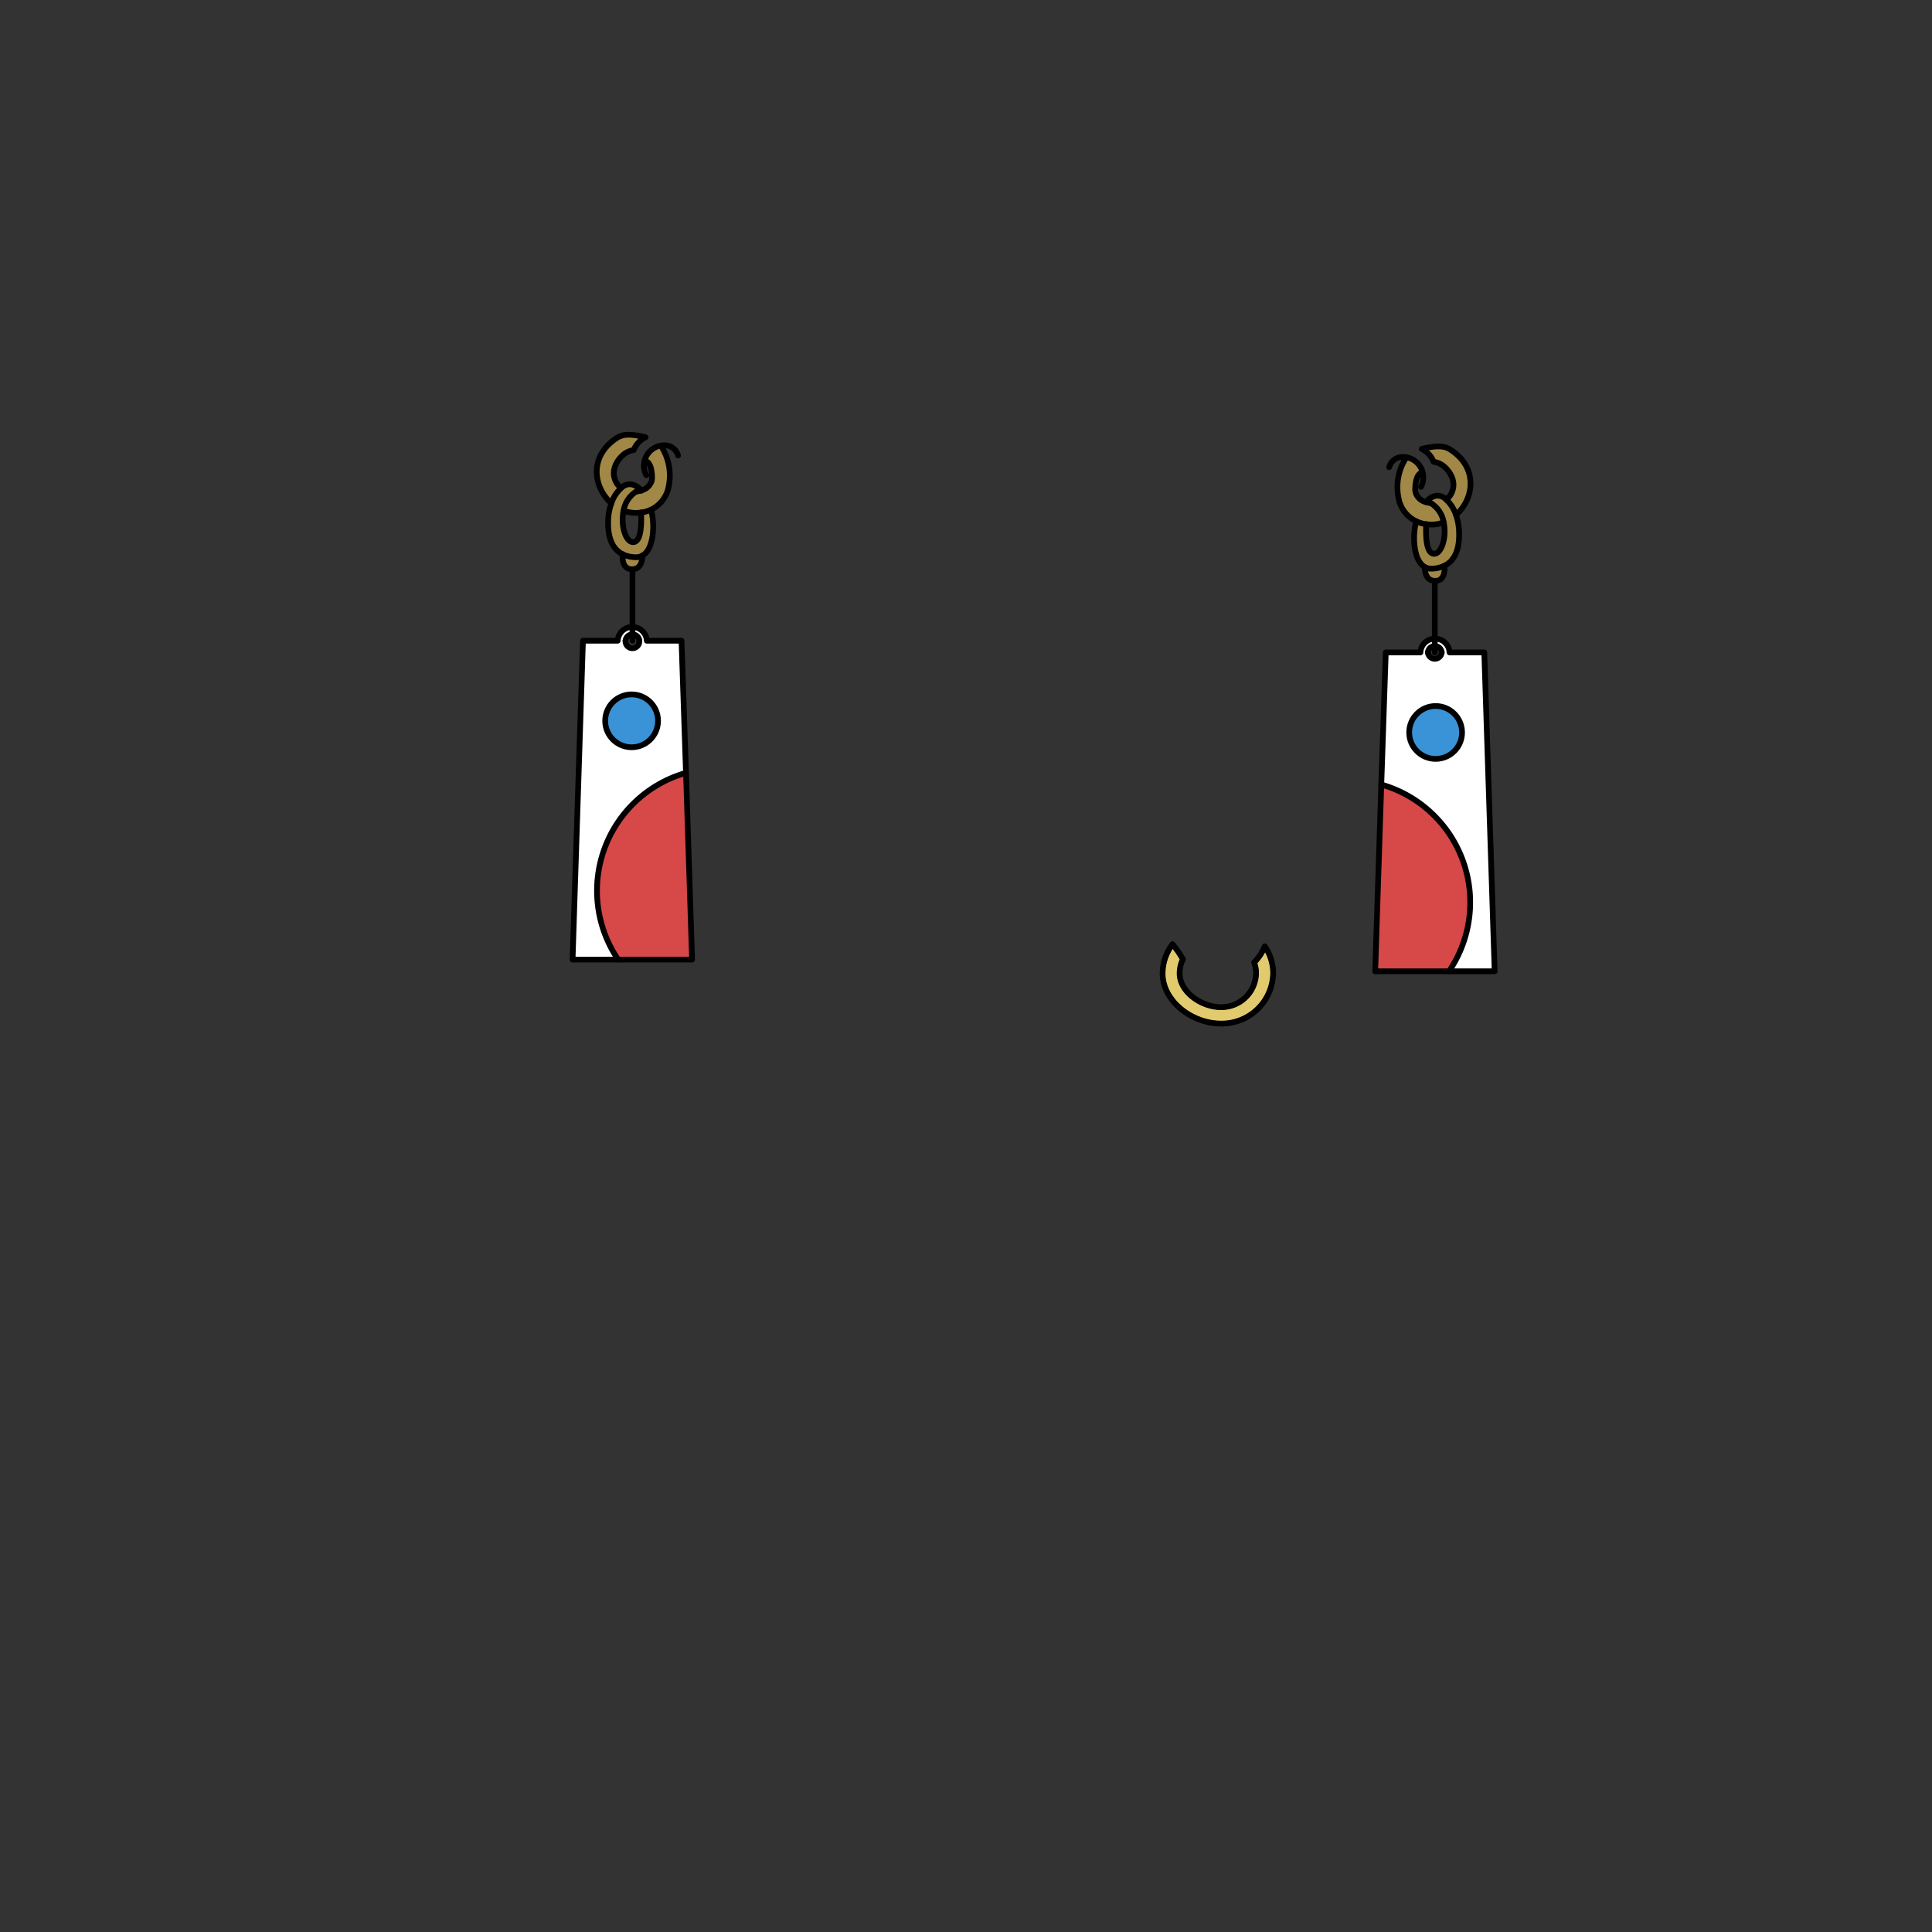 <svg id="jewelries" xmlns="http://www.w3.org/2000/svg" viewBox="0 0 432 432">
  <rect x="0" y="0" width="432" height="432" fill="#333333" stroke="none"/>
  <defs>
    <style>.BUNTAI_BEAR_JEWELRY_BEAR_JEWELRY_13_cls-1{fill:#e2cb6e;stroke-width:1.12px;}.BUNTAI_BEAR_JEWELRY_BEAR_JEWELRY_13_cls-1,.BUNTAI_BEAR_JEWELRY_BEAR_JEWELRY_13_cls-2,.BUNTAI_BEAR_JEWELRY_BEAR_JEWELRY_13_cls-6{stroke:#000;stroke-linecap:round;stroke-linejoin:round;}.BUNTAI_BEAR_JEWELRY_BEAR_JEWELRY_13_cls-2,.BUNTAI_BEAR_JEWELRY_BEAR_JEWELRY_13_cls-6{fill:none;}.BUNTAI_BEAR_JEWELRY_BEAR_JEWELRY_13_cls-2{stroke-width:1.28px;}.BUNTAI_BEAR_JEWELRY_BEAR_JEWELRY_13_cls-3{fill:#d64948;}.BUNTAI_BEAR_JEWELRY_BEAR_JEWELRY_13_cls-4{fill:#3993d6;}.BUNTAI_BEAR_JEWELRY_BEAR_JEWELRY_13_cls-5{fill:#fff;}.BUNTAI_BEAR_JEWELRY_BEAR_JEWELRY_13_cls-6{stroke-width:1.28px;}.BUNTAI_BEAR_JEWELRY_BEAR_JEWELRY_13_cls-7{fill:#a18847;}</style>
  </defs>
  <path class="BUNTAI_BEAR_JEWELRY_BEAR_JEWELRY_13_cls-1" d="M282.81,211.6a11,11,0,0,1-2.38,3.61,6.83,6.83,0,0,1,.43,2.43A7.74,7.74,0,0,1,273,225.2c-4.36,0-9.23-3.39-9.23-7.56a7.21,7.21,0,0,1,.74-3.17,3.26,3.26,0,0,1-.22-.34,22.9,22.9,0,0,0-2.11-3,10.84,10.84,0,0,0-2.22,6.54c0,6.18,6.57,11.2,13,11.2a11.48,11.48,0,0,0,11.72-11.2A10.73,10.73,0,0,0,282.81,211.6Z" />
  <path class="BUNTAI_BEAR_JEWELRY_BEAR_JEWELRY_13_cls-2" d="M282.81,211.6a11,11,0,0,1-2.38,3.61,6.83,6.83,0,0,1,.43,2.43A7.74,7.74,0,0,1,273,225.2c-4.36,0-9.23-3.39-9.23-7.56a7.21,7.21,0,0,1,.74-3.17,3.26,3.26,0,0,1-.22-.34,22.9,22.9,0,0,0-2.11-3,10.84,10.84,0,0,0-2.22,6.54c0,6.18,6.57,11.2,13,11.2a11.48,11.48,0,0,0,11.72-11.2A10.73,10.73,0,0,0,282.81,211.6Z" />
  <path class="BUNTAI_BEAR_JEWELRY_BEAR_JEWELRY_13_cls-3" d="M153.39,172.81l1.36,41.76H138.22a27.42,27.42,0,0,1,15.17-41.76Z" />
  <circle class="BUNTAI_BEAR_JEWELRY_BEAR_JEWELRY_13_cls-4" cx="141.23" cy="161.18" r="5.91" />
  <path class="BUNTAI_BEAR_JEWELRY_BEAR_JEWELRY_13_cls-5" d="M143,143.28h0a1.55,1.55,0,0,0-3.09,0h0a1.55,1.55,0,1,0,3.09,0Zm1.71,0h7.76l1,29.54a27.42,27.42,0,0,0-15.17,41.76H128.07l2.32-71.3h7.77a3.26,3.26,0,0,1,6.51,0Zm2.47,17.91a5.91,5.91,0,1,0-5.91,5.91A5.9,5.9,0,0,0,147.14,161.18Z" />
  <polyline class="BUNTAI_BEAR_JEWELRY_BEAR_JEWELRY_13_cls-6" points="141.42 127.09 141.42 140.02 141.42 141.73 141.42 143.28" />
  <path class="BUNTAI_BEAR_JEWELRY_BEAR_JEWELRY_13_cls-6" d="M153.39,172.81l-1-29.54h-7.76a3.26,3.26,0,0,0-6.51,0h-7.77l-2.32,71.3h10.15" />
  <path class="BUNTAI_BEAR_JEWELRY_BEAR_JEWELRY_13_cls-6" d="M139.87,143.27a1.55,1.55,0,0,1,3.09,0" />
  <path class="BUNTAI_BEAR_JEWELRY_BEAR_JEWELRY_13_cls-6" d="M139.87,143.27h0a1.55,1.55,0,1,0,3.09,0h0" />
  <path class="BUNTAI_BEAR_JEWELRY_BEAR_JEWELRY_13_cls-6" d="M153.39,172.81h0l1.36,41.76H138.22a27.42,27.42,0,0,1,15.17-41.76Z" />
  <circle class="BUNTAI_BEAR_JEWELRY_BEAR_JEWELRY_13_cls-6" cx="141.23" cy="161.18" r="5.91" />
  <path class="BUNTAI_BEAR_JEWELRY_BEAR_JEWELRY_13_cls-7" d="M141.29,127.29c-2.48,0-2.07-3.39-2.07-3.39h0a6.85,6.85,0,0,0,3,.64,2.78,2.78,0,0,0,1.37-.34C143.63,124.4,143.68,127.29,141.29,127.29Z" />
  <path class="BUNTAI_BEAR_JEWELRY_BEAR_JEWELRY_13_cls-7" d="M145.56,114c.91,3,.71,8.8-1.93,10.25a2.78,2.78,0,0,1-1.37.34,6.85,6.85,0,0,1-3-.64c-2.27-1.11-3.42-3.68-3.27-7.59a12.19,12.19,0,0,1,.71-3.81,8,8,0,0,1,2.21-3.44,2.81,2.81,0,0,1,2-.84,3.45,3.45,0,0,1,2.47,1.46,5.63,5.63,0,0,1-1.1.2h-.06a6.29,6.29,0,0,0-2.77,4.28c-.7,3.32.46,7,2.14,7,1.87,0,1.89-4.33,1.77-6.62l.14,0A8.44,8.44,0,0,0,145.56,114Z" />
  <path class="BUNTAI_BEAR_JEWELRY_BEAR_JEWELRY_13_cls-7" d="M138.18,97.77c.95-.38,5-.71,5-.24.1.63-1.33,2.39-1.23,2.76a13.3,13.3,0,0,0-2.92,1.67s-3,2.63-1.3,5.88a3.41,3.41,0,0,0,1.1,1.22,8,8,0,0,0-2.21,3.44C132.63,108.94,131.55,101.86,138.18,97.77Z" />
  <path class="BUNTAI_BEAR_JEWELRY_BEAR_JEWELRY_13_cls-7" d="M149.53,108.59a7.16,7.16,0,0,1-4,5.36,7.77,7.77,0,0,1-2.06.62l-.15,0a7.56,7.56,0,0,1-3.91-.41,6.28,6.28,0,0,1,2.77-4.28h.07a4.9,4.9,0,0,0,1.09-.22,3.23,3.23,0,0,0,2.31-2,2.67,2.67,0,0,0,.13-.86c0-3.52-1.39-3.69-1.39-3.69s-.07-.19-.16-.48a4.52,4.52,0,0,1,3.52-3A12,12,0,0,1,149.53,108.59Z" />
  <path class="BUNTAI_BEAR_JEWELRY_BEAR_JEWELRY_13_cls-6" d="M136.66,112.5c-4-3.56-5.11-10.64,1.52-14.73.89-.43,2-1,6.17,0a5.35,5.35,0,0,0-2.66,2.87,4.59,4.59,0,0,0-2.62,1.32s-3,2.63-1.3,5.88a3.41,3.41,0,0,0,1.1,1.22" />
  <path class="BUNTAI_BEAR_JEWELRY_BEAR_JEWELRY_13_cls-6" d="M139.43,114.18a7.56,7.56,0,0,0,3.91.41l.15,0a7.77,7.77,0,0,0,2.06-.62,7.16,7.16,0,0,0,4-5.36,12,12,0,0,0-1.76-8.91" />
  <path class="BUNTAI_BEAR_JEWELRY_BEAR_JEWELRY_13_cls-6" d="M144.25,102.64c.09.29.16.48.16.48s1.35.17,1.39,3.69a2.67,2.67,0,0,1-.13.86,3.23,3.23,0,0,1-2.31,2,4.9,4.9,0,0,1-1.09.22" />
  <path class="BUNTAI_BEAR_JEWELRY_BEAR_JEWELRY_13_cls-6" d="M145.56,114c.91,3,.71,8.8-1.93,10.25a2.78,2.78,0,0,1-1.37.34,6.85,6.85,0,0,1-3-.64c-2.27-1.11-3.42-3.68-3.27-7.59a12.19,12.19,0,0,1,.71-3.81,8,8,0,0,1,2.21-3.44,2.81,2.81,0,0,1,2-.84,3.45,3.45,0,0,1,2.47,1.46" />
  <path class="BUNTAI_BEAR_JEWELRY_BEAR_JEWELRY_13_cls-6" d="M143.34,114.6c.12,2.29.1,6.62-1.77,6.62-1.68,0-2.84-3.72-2.14-7a6.29,6.29,0,0,1,2.77-4.28h.06" />
  <path class="BUNTAI_BEAR_JEWELRY_BEAR_JEWELRY_13_cls-6" d="M139.22,123.9s-.41,3.39,2.07,3.39,2.34-2.89,2.34-3.09h0" />
  <path class="BUNTAI_BEAR_JEWELRY_BEAR_JEWELRY_13_cls-6" d="M144.51,106.26a4.54,4.54,0,0,1-.52-2.11,4.44,4.44,0,0,1,.26-1.51,4.52,4.52,0,0,1,3.52-3,3.8,3.8,0,0,1,.77-.07,3.08,3.08,0,0,1,3.07,2.28" />
  <path class="BUNTAI_BEAR_JEWELRY_BEAR_JEWELRY_13_cls-3" d="M308.85,175.42l-1.36,41.76H324a27.4,27.4,0,0,0-15.16-41.76Z" />
  <circle class="BUNTAI_BEAR_JEWELRY_BEAR_JEWELRY_13_cls-4" cx="321.01" cy="163.78" r="5.91" />
  <path class="BUNTAI_BEAR_JEWELRY_BEAR_JEWELRY_13_cls-5" d="M320.82,147.43a1.54,1.54,0,0,0,1.55-1.54h0a1.55,1.55,0,0,0-3.09,0h0A1.54,1.54,0,0,0,320.82,147.43Zm0-4.8a3.26,3.26,0,0,1,3.26,3.25h7.77l2.32,71.3H324a27.4,27.4,0,0,0-15.16-41.76l1-29.54h7.75A3.26,3.26,0,0,1,320.82,142.63Zm.19,27.06a5.91,5.91,0,1,0-5.91-5.91A5.91,5.91,0,0,0,321,169.69Z" />
  <polyline class="BUNTAI_BEAR_JEWELRY_BEAR_JEWELRY_13_cls-6" points="320.82 129.7 320.82 142.63 320.82 144.34 320.82 145.89" />
  <path class="BUNTAI_BEAR_JEWELRY_BEAR_JEWELRY_13_cls-6" d="M308.86,175.42l1-29.54h7.75a3.26,3.26,0,0,1,6.51,0h7.77l2.32,71.3H324" />
  <path class="BUNTAI_BEAR_JEWELRY_BEAR_JEWELRY_13_cls-6" d="M322.37,145.88a1.55,1.55,0,0,0-3.09,0" />
  <path class="BUNTAI_BEAR_JEWELRY_BEAR_JEWELRY_13_cls-6" d="M322.37,145.88h0a1.55,1.55,0,0,1-3.09,0h0" />
  <path class="BUNTAI_BEAR_JEWELRY_BEAR_JEWELRY_13_cls-6" d="M308.86,175.42h0l-1.36,41.76H324a27.4,27.4,0,0,0-15.16-41.76Z" />
  <circle class="BUNTAI_BEAR_JEWELRY_BEAR_JEWELRY_13_cls-6" cx="321.01" cy="163.78" r="5.91" />
  <path class="BUNTAI_BEAR_JEWELRY_BEAR_JEWELRY_13_cls-7" d="M321,129.89c2.48,0,2.07-3.38,2.07-3.38h0a6.68,6.68,0,0,1-3,.65,2.85,2.85,0,0,1-1.36-.34C318.61,127,318.56,129.89,321,129.89Z" />
  <path class="BUNTAI_BEAR_JEWELRY_BEAR_JEWELRY_13_cls-7" d="M316.69,116.56c-.91,3-.72,8.8,1.93,10.25a2.85,2.85,0,0,0,1.36.34,6.68,6.68,0,0,0,3-.65c2.28-1.1,3.42-3.67,3.27-7.58a12.5,12.5,0,0,0-.7-3.81,8.16,8.16,0,0,0-2.21-3.44,2.83,2.83,0,0,0-2-.84,3.45,3.45,0,0,0-2.47,1.46,5.63,5.63,0,0,0,1.1.2H320a6.3,6.3,0,0,1,2.78,4.27c.69,3.33-.47,7-2.15,7-1.86,0-1.89-4.33-1.77-6.62l-.14,0A8.23,8.23,0,0,1,316.69,116.56Z" />
  <path class="BUNTAI_BEAR_JEWELRY_BEAR_JEWELRY_13_cls-7" d="M324.06,100.38c-.94-.38-5-.71-5-.24-.1.63,1.34,2.38,1.24,2.76a13.64,13.64,0,0,1,2.92,1.66s3,2.64,1.29,5.89a3.47,3.47,0,0,1-1.09,1.22,8.16,8.16,0,0,1,2.21,3.44C329.61,111.55,330.69,104.46,324.06,100.38Z" />
  <path class="BUNTAI_BEAR_JEWELRY_BEAR_JEWELRY_13_cls-7" d="M312.71,111.2a7.15,7.15,0,0,0,4,5.35,7.84,7.84,0,0,0,2.07.63l.14,0a7.6,7.6,0,0,0,3.92-.41,6.27,6.27,0,0,0-2.78-4.28H320a5.79,5.79,0,0,1-1.1-.22,3.19,3.19,0,0,1-2.3-2,2.67,2.67,0,0,1-.14-.86c.05-3.52,1.39-3.69,1.39-3.69s.08-.19.17-.48a4.55,4.55,0,0,0-3.53-3A12,12,0,0,0,312.71,111.2Z" />
  <path class="BUNTAI_BEAR_JEWELRY_BEAR_JEWELRY_13_cls-6" d="M325.59,115.11c4-3.56,5.1-10.65-1.53-14.73-.88-.43-2-1-6.16,0a5.37,5.37,0,0,1,2.65,2.87,4.65,4.65,0,0,1,2.63,1.31s3,2.64,1.29,5.89a3.47,3.47,0,0,1-1.09,1.22" />
  <path class="BUNTAI_BEAR_JEWELRY_BEAR_JEWELRY_13_cls-6" d="M322.82,116.79a7.6,7.6,0,0,1-3.92.41l-.14,0a7.84,7.84,0,0,1-2.07-.63,7.15,7.15,0,0,1-4-5.35,12,12,0,0,1,1.76-8.91" />
  <path class="BUNTAI_BEAR_JEWELRY_BEAR_JEWELRY_13_cls-6" d="M318,105.25c-.09.29-.17.48-.17.48s-1.34.17-1.39,3.69a2.67,2.67,0,0,0,.14.86,3.19,3.19,0,0,0,2.3,2,5.79,5.79,0,0,0,1.1.22" />
  <path class="BUNTAI_BEAR_JEWELRY_BEAR_JEWELRY_13_cls-6" d="M316.69,116.56c-.91,3-.72,8.8,1.93,10.25a2.85,2.85,0,0,0,1.36.34,6.68,6.68,0,0,0,3-.65c2.28-1.1,3.42-3.67,3.27-7.58a12.5,12.5,0,0,0-.7-3.81,8.16,8.16,0,0,0-2.21-3.44,2.83,2.83,0,0,0-2-.84,3.45,3.45,0,0,0-2.47,1.46" />
  <path class="BUNTAI_BEAR_JEWELRY_BEAR_JEWELRY_13_cls-6" d="M318.9,117.21c-.12,2.29-.09,6.62,1.77,6.62,1.68,0,2.84-3.72,2.15-7a6.3,6.3,0,0,0-2.78-4.27H320" />
  <path class="BUNTAI_BEAR_JEWELRY_BEAR_JEWELRY_13_cls-6" d="M323,126.51s.41,3.38-2.07,3.38-2.34-2.88-2.33-3.08h0" />
  <path class="BUNTAI_BEAR_JEWELRY_BEAR_JEWELRY_13_cls-6" d="M317.74,108.87a4.54,4.54,0,0,0,.51-2.11,4.69,4.69,0,0,0-.25-1.51,4.55,4.55,0,0,0-3.53-3,3.8,3.8,0,0,0-.77-.07,3.09,3.09,0,0,0-3.07,2.28" />
</svg>
